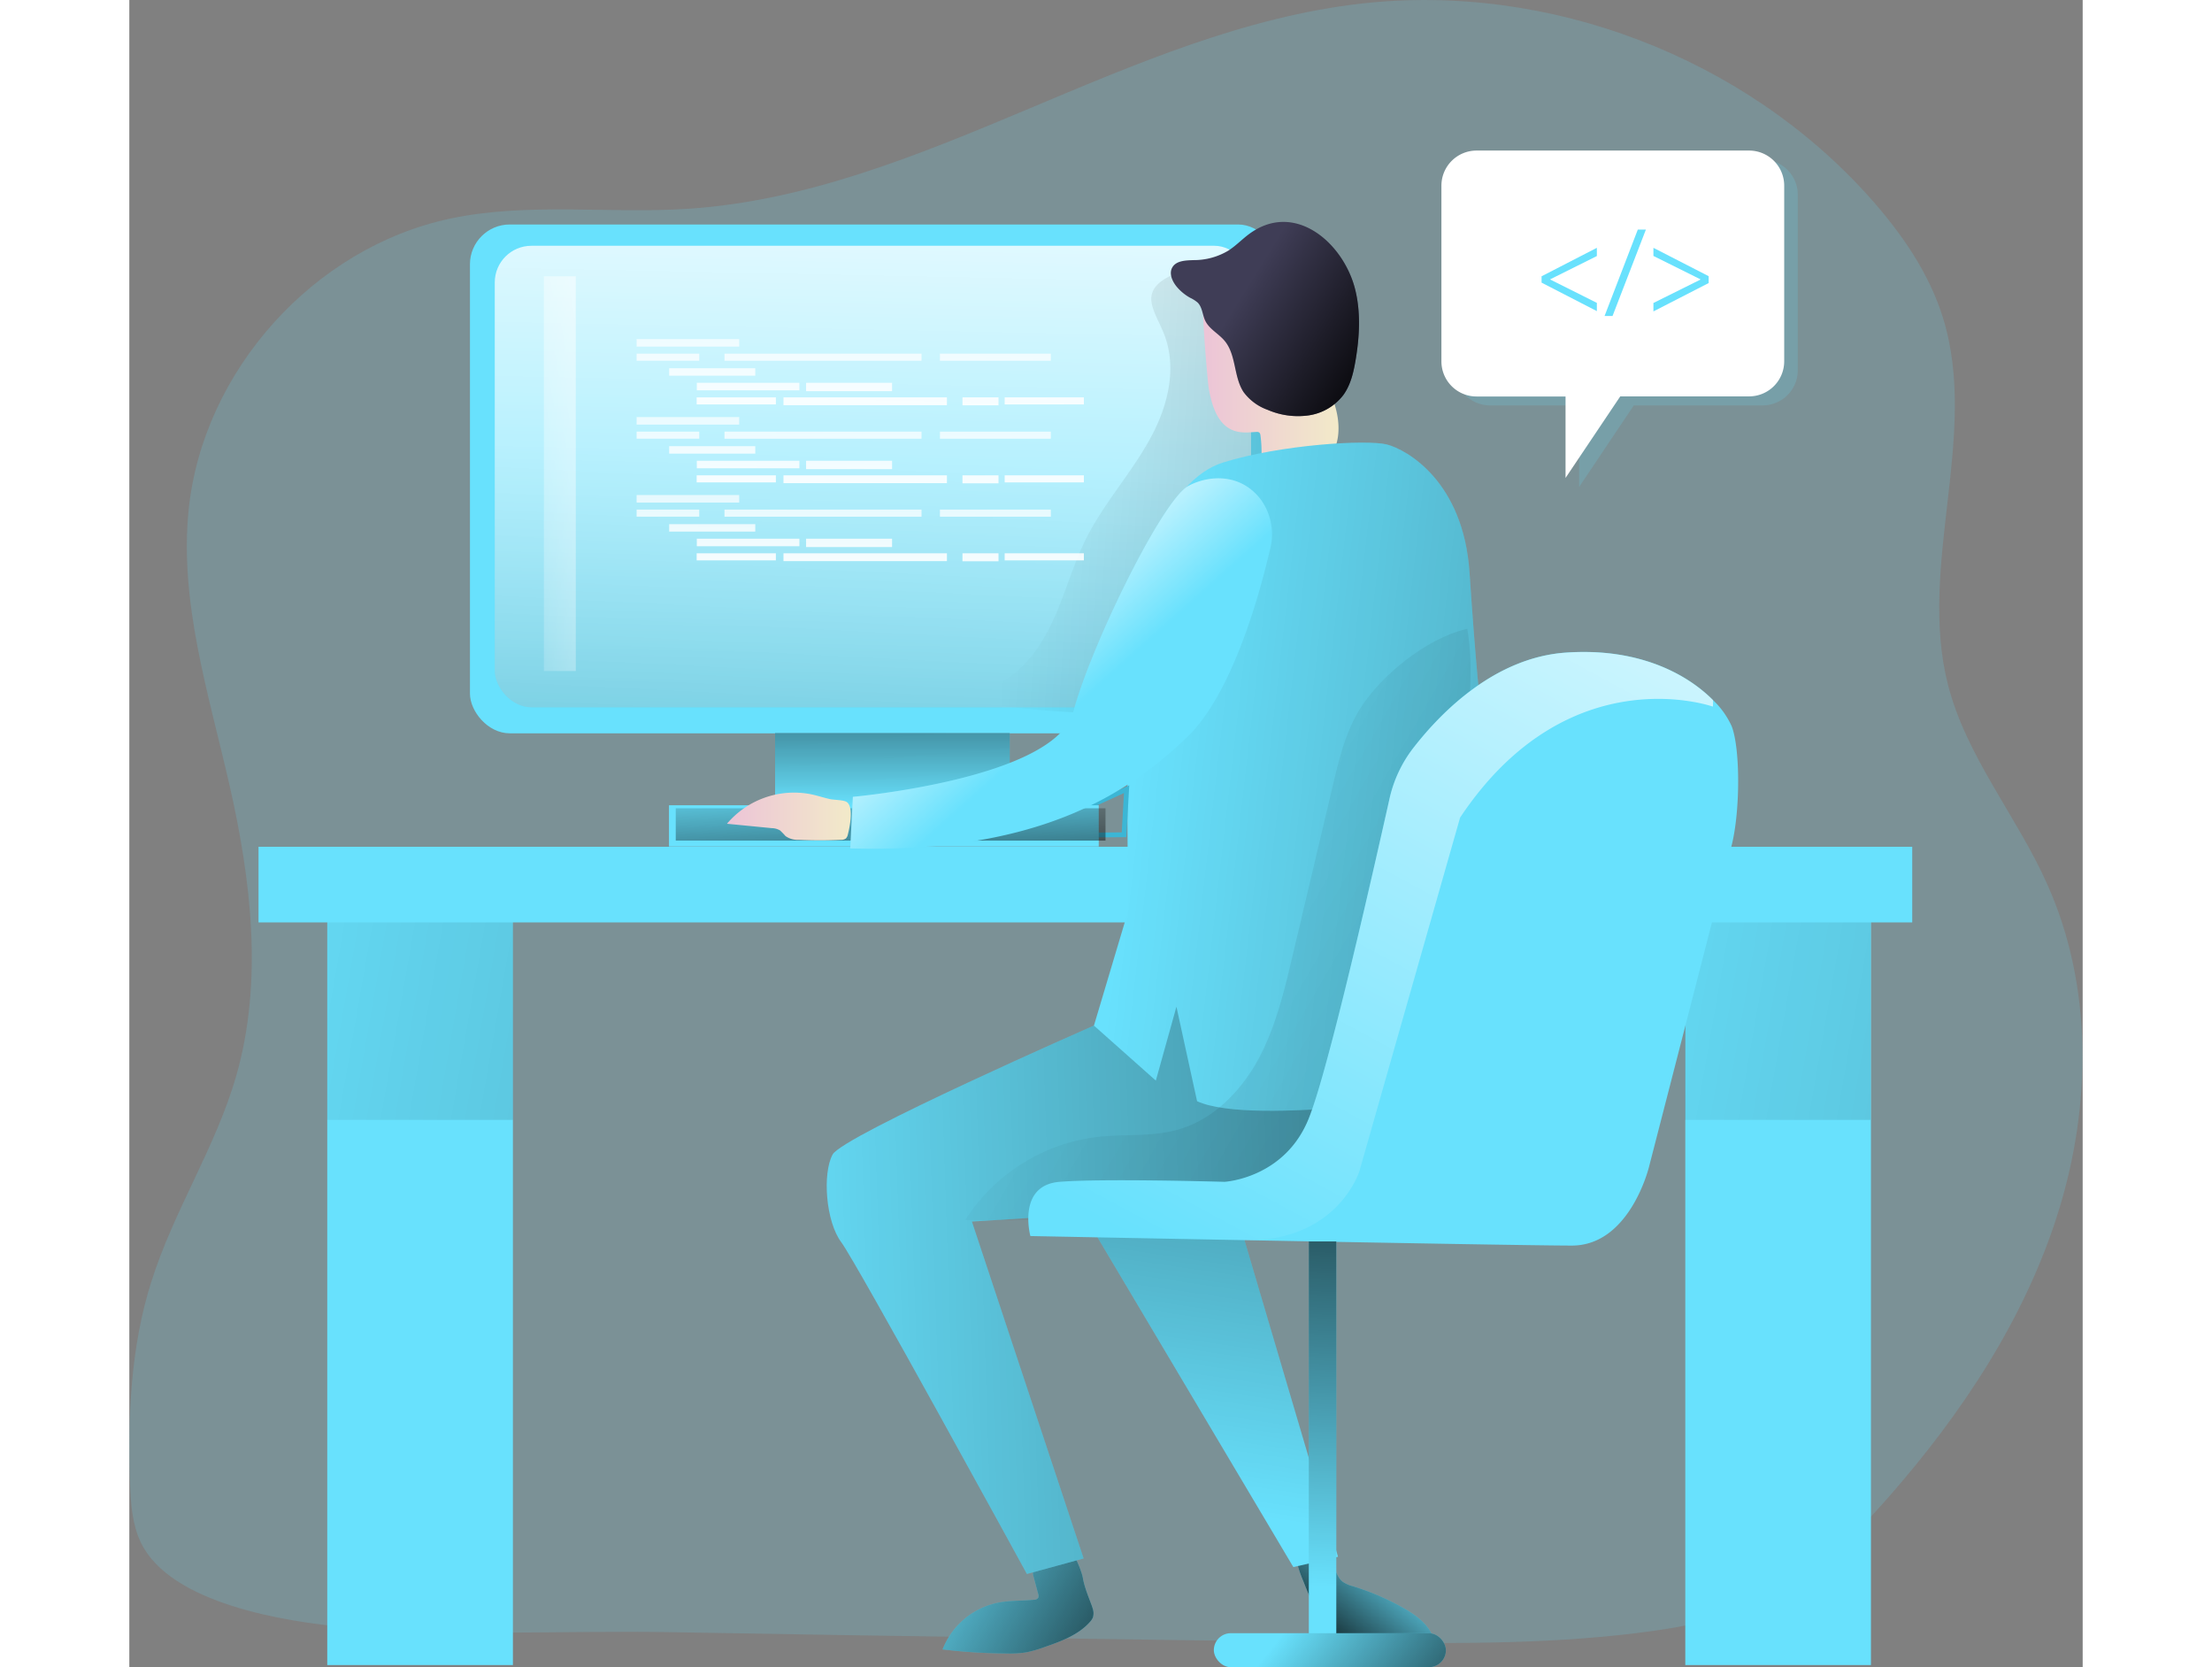 <svg id="Layer_1" data-name="Layer 1" xmlns="http://www.w3.org/2000/svg" xmlns:xlink="http://www.w3.org/1999/xlink" viewBox="0 0 516.62 440.93" width="406" height="306" class="illustration"><rect x="0" y="0" width="516.62" height="440.93" fill="#808080" stroke="none"/><defs><linearGradient id="linear-gradient" x1="208.35" y1="414.17" x2="284.25" y2="458.09" gradientUnits="userSpaceOnUse"><stop offset="0" stop-opacity="0"></stop><stop offset="0.99"></stop></linearGradient><linearGradient id="linear-gradient-2" x1="338.11" y1="417.21" x2="314.51" y2="446.19" xlink:href="#linear-gradient"></linearGradient><linearGradient id="linear-gradient-3" x1="4.67" y1="255.62" x2="934.59" y2="418.18" xlink:href="#linear-gradient"></linearGradient><linearGradient id="linear-gradient-4" x1="363.7" y1="255.62" x2="1293.62" y2="418.18" xlink:href="#linear-gradient"></linearGradient><linearGradient id="linear-gradient-5" x1="162.8" y1="342.71" x2="628.35" y2="327.18" xlink:href="#linear-gradient"></linearGradient><linearGradient id="linear-gradient-6" x1="196.94" y1="120.64" x2="167.05" y2="703.93" xlink:href="#linear-gradient"></linearGradient><linearGradient id="linear-gradient-7" x1="194.43" y1="234.15" x2="198.91" y2="17.21" gradientUnits="userSpaceOnUse"><stop offset="0" stop-color="#fff" stop-opacity="0"></stop><stop offset="0.99" stop-color="#fff"></stop></linearGradient><linearGradient id="linear-gradient-8" x1="234.73" y1="134.15" x2="724.19" y2="164.03" xlink:href="#linear-gradient"></linearGradient><linearGradient id="linear-gradient-9" x1="285.38" y1="108.45" x2="321.23" y2="108.45" gradientUnits="userSpaceOnUse"><stop offset="0" stop-color="#ecc4d7"></stop><stop offset="0.42" stop-color="#efd4d1"></stop><stop offset="1" stop-color="#f2eac9"></stop></linearGradient><linearGradient id="linear-gradient-10" x1="267.46" y1="206.27" x2="754.23" y2="261.85" xlink:href="#linear-gradient"></linearGradient><linearGradient id="linear-gradient-11" x1="250.42" y1="228.58" x2="691.47" y2="481.38" xlink:href="#linear-gradient"></linearGradient><linearGradient id="linear-gradient-12" x1="281.79" y1="399.04" x2="328.41" y2="82.89" xlink:href="#linear-gradient"></linearGradient><linearGradient id="linear-gradient-13" x1="284.68" y1="342.71" x2="431.1" y2="70.79" xlink:href="#linear-gradient-7"></linearGradient><linearGradient id="linear-gradient-14" x1="314.25" y1="419.58" x2="320.23" y2="263.3" xlink:href="#linear-gradient"></linearGradient><linearGradient id="linear-gradient-15" x1="307.65" y1="428.68" x2="364.72" y2="473.5" xlink:href="#linear-gradient"></linearGradient><linearGradient id="linear-gradient-16" x1="201.84" y1="213.33" x2="201.64" y2="155.55" xlink:href="#linear-gradient"></linearGradient><linearGradient id="linear-gradient-17" x1="200.86" y1="204.54" x2="202.54" y2="250.56" xlink:href="#linear-gradient"></linearGradient><linearGradient id="linear-gradient-18" x1="296.1" y1="83.26" x2="335.54" y2="107.76" xlink:href="#linear-gradient"></linearGradient><linearGradient id="linear-gradient-19" x1="253.09" y1="191.88" x2="223.8" y2="159.01" xlink:href="#linear-gradient-7"></linearGradient><linearGradient id="linear-gradient-20" x1="159.49" y1="222.08" x2="192.23" y2="222.08" xlink:href="#linear-gradient-9"></linearGradient><linearGradient id="linear-gradient-21" x1="87.94" y1="129.68" x2="161.75" y2="117.13" xlink:href="#linear-gradient-7"></linearGradient><linearGradient id="linear-gradient-22" x1="148.76" y1="35.72" x2="147.27" y2="115.51" xlink:href="#linear-gradient-7"></linearGradient><linearGradient id="linear-gradient-23" x1="143.55" y1="35.63" x2="142.06" y2="115.41" xlink:href="#linear-gradient-7"></linearGradient><linearGradient id="linear-gradient-24" x1="184.55" y1="36.39" x2="183.05" y2="116.18" xlink:href="#linear-gradient-7"></linearGradient><linearGradient id="linear-gradient-25" x1="230.12" y1="37.25" x2="228.63" y2="117.03" xlink:href="#linear-gradient-7"></linearGradient><linearGradient id="linear-gradient-26" x1="155.34" y1="35.85" x2="153.84" y2="115.63" xlink:href="#linear-gradient-7"></linearGradient><linearGradient id="linear-gradient-27" x1="164.9" y1="36.02" x2="163.4" y2="115.81" xlink:href="#linear-gradient-7"></linearGradient><linearGradient id="linear-gradient-28" x1="191.59" y1="36.52" x2="190.1" y2="116.31" xlink:href="#linear-gradient-7"></linearGradient><linearGradient id="linear-gradient-29" x1="161.84" y1="35.97" x2="160.35" y2="115.75" xlink:href="#linear-gradient-7"></linearGradient><linearGradient id="linear-gradient-30" x1="243.27" y1="37.49" x2="241.78" y2="117.28" xlink:href="#linear-gradient-7"></linearGradient><linearGradient id="linear-gradient-31" x1="195.93" y1="36.61" x2="194.44" y2="116.39" xlink:href="#linear-gradient-7"></linearGradient><linearGradient id="linear-gradient-32" x1="226.41" y1="37.18" x2="224.91" y2="116.96" xlink:href="#linear-gradient-7"></linearGradient><linearGradient id="linear-gradient-33" x1="148.76" y1="56.34" x2="147.27" y2="136.13" xlink:href="#linear-gradient-7"></linearGradient><linearGradient id="linear-gradient-34" x1="143.55" y1="56.24" x2="142.06" y2="136.03" xlink:href="#linear-gradient-7"></linearGradient><linearGradient id="linear-gradient-35" x1="184.55" y1="57.01" x2="183.05" y2="136.8" xlink:href="#linear-gradient-7"></linearGradient><linearGradient id="linear-gradient-36" x1="230.12" y1="57.86" x2="228.63" y2="137.65" xlink:href="#linear-gradient-7"></linearGradient><linearGradient id="linear-gradient-37" x1="155.34" y1="56.46" x2="153.84" y2="136.25" xlink:href="#linear-gradient-7"></linearGradient><linearGradient id="linear-gradient-38" x1="164.9" y1="56.64" x2="163.4" y2="136.43" xlink:href="#linear-gradient-7"></linearGradient><linearGradient id="linear-gradient-39" x1="191.59" y1="57.14" x2="190.1" y2="136.93" xlink:href="#linear-gradient-7"></linearGradient><linearGradient id="linear-gradient-40" x1="161.84" y1="56.59" x2="160.35" y2="136.37" xlink:href="#linear-gradient-7"></linearGradient><linearGradient id="linear-gradient-41" x1="243.27" y1="58.11" x2="241.78" y2="137.89" xlink:href="#linear-gradient-7"></linearGradient><linearGradient id="linear-gradient-42" x1="195.93" y1="57.22" x2="194.44" y2="137.01" xlink:href="#linear-gradient-7"></linearGradient><linearGradient id="linear-gradient-43" x1="226.41" y1="57.8" x2="224.91" y2="137.58" xlink:href="#linear-gradient-7"></linearGradient><linearGradient id="linear-gradient-44" x1="148.76" y1="76.96" x2="147.27" y2="156.74" xlink:href="#linear-gradient-7"></linearGradient><linearGradient id="linear-gradient-45" x1="143.55" y1="76.86" x2="142.06" y2="156.65" xlink:href="#linear-gradient-7"></linearGradient><linearGradient id="linear-gradient-46" x1="184.55" y1="77.63" x2="183.05" y2="157.41" xlink:href="#linear-gradient-7"></linearGradient><linearGradient id="linear-gradient-47" x1="230.12" y1="78.48" x2="228.63" y2="158.27" xlink:href="#linear-gradient-7"></linearGradient><linearGradient id="linear-gradient-48" x1="155.34" y1="77.08" x2="153.84" y2="156.87" xlink:href="#linear-gradient-7"></linearGradient><linearGradient id="linear-gradient-49" x1="164.9" y1="77.26" x2="163.4" y2="157.05" xlink:href="#linear-gradient-7"></linearGradient><linearGradient id="linear-gradient-50" x1="191.59" y1="77.76" x2="190.1" y2="157.55" xlink:href="#linear-gradient-7"></linearGradient><linearGradient id="linear-gradient-51" x1="161.84" y1="77.2" x2="160.35" y2="156.99" xlink:href="#linear-gradient-7"></linearGradient><linearGradient id="linear-gradient-52" x1="243.27" y1="78.73" x2="241.78" y2="158.51" xlink:href="#linear-gradient-7"></linearGradient><linearGradient id="linear-gradient-53" x1="195.93" y1="77.84" x2="194.44" y2="157.63" xlink:href="#linear-gradient-7"></linearGradient><linearGradient id="linear-gradient-54" x1="226.41" y1="78.41" x2="224.91" y2="158.2" xlink:href="#linear-gradient-7"></linearGradient></defs><title>Do Code</title><path d="M325.11,440.5c24.89.3,49.86.58,74.57-2.4,12.33-1.48,24.76-3.84,35.82-9.49,12.18-6.22,22.07-16.11,31.1-26.39,19.49-22.18,36.21-47.35,45-75.53s9.18-59.66-2.88-86.61c-8-18-21.33-33.64-26.25-52.68-8.16-31.58,8.27-66-1.35-97.17-3.68-11.92-11-22.43-19.28-31.74-33.2-37.23-85-57-134.53-51.41-61.92,7-115.87,50.14-178,54.27-21,1.39-42.42-1.77-63,2.6-36.07,7.64-65.39,40.24-69.18,76.91-2.52,24.49,5.25,48.68,10.74,72.68,5.8,25.39,9,52.24,1.8,77.26-5.44,18.84-16.54,35.62-22.42,54.32C1.8,362.28,1,380.55,1.62,398.52c.19,5.32.56,10.8,2.87,15.6,7.83,16.21,38.28,20.94,54.24,22.37,28.22,2.55,57.66.83,86,1.32Q234.94,439.39,325.11,440.5Z" transform="translate(-1.43 -6.14)" fill="#68e1fd" opacity="0.18" style="isolation: isolate;"></path><path d="M256.19,431.44a4,4,0,0,1,.1,2.45,3.89,3.89,0,0,1-.78,1.19c-3.09,3.49-7.7,5.16-12.1,6.69a32.45,32.45,0,0,1-4.71,1.36,28.06,28.06,0,0,1-5.18.31,150.6,150.6,0,0,1-17-1.08A20.11,20.11,0,0,1,231.21,430c3.11-.61,6.31-.46,9.46-.77a1.35,1.35,0,0,0,1.14-.52,1.41,1.41,0,0,0,0-1l-1.26-4.7a2,2,0,0,1-.07-1.24c.21-.58.88-.84,1.47-1,2.13-.62,3.54-6.87,5.82-7s5.45,7.33,5.85,9.7C254.1,426.39,255.86,430.21,256.19,431.44Z" transform="translate(-1.43 -6.14)" fill="#68e1fd"></path><path d="M256.19,431.44a4,4,0,0,1,.1,2.45,3.89,3.89,0,0,1-.78,1.19c-3.09,3.49-7.7,5.16-12.1,6.69a32.45,32.45,0,0,1-4.71,1.36,28.06,28.06,0,0,1-5.18.31,150.6,150.6,0,0,1-17-1.08A20.11,20.11,0,0,1,231.21,430c3.11-.61,6.31-.46,9.46-.77a1.35,1.35,0,0,0,1.14-.52,1.41,1.41,0,0,0,0-1l-1.26-4.7a2,2,0,0,1-.07-1.24c.21-.58.88-.84,1.47-1,2.13-.62,3.54-6.87,5.82-7s5.45,7.33,5.85,9.7C254.1,426.39,255.86,430.21,256.19,431.44Z" transform="translate(-1.43 -6.14)" fill="url(#linear-gradient)"></path><path d="M319.35,437.05c5.92,5.67,14.91,6.84,23,5.91,1.37-.16,2.93-.49,3.61-1.69s.17-2.71-.56-3.88c-1.72-2.72-4.51-4.58-7.32-6.16A67.16,67.16,0,0,0,325,425.64a8,8,0,0,1-2.68-1.19c-1.77-1.4-1.94-4-3.34-5.8-.59-.75-7.26-2.54-7.91-2-2,1.54.39,6.4,1.26,8.68C314,429.56,316,433.84,319.35,437.05Z" transform="translate(-1.43 -6.14)" fill="#68e1fd"></path><path d="M319.35,437.05c5.92,5.67,14.91,6.84,23,5.91,1.37-.16,2.93-.49,3.61-1.69s.17-2.71-.56-3.88c-1.72-2.72-4.51-4.58-7.32-6.16A67.16,67.16,0,0,0,325,425.64a8,8,0,0,1-2.68-1.19c-1.77-1.4-1.94-4-3.34-5.8-.59-.75-7.26-2.54-7.91-2-2,1.54.39,6.4,1.26,8.68C314,429.56,316,433.84,319.35,437.05Z" transform="translate(-1.43 -6.14)" fill="url(#linear-gradient-2)"></path><rect x="411.52" y="240.32" width="49.1" height="200.04" fill="#68e1fd"></rect><rect x="52.35" y="240.32" width="49.1" height="200.04" fill="#68e1fd"></rect><rect x="52.35" y="240.32" width="49.1" height="55.86" fill="url(#linear-gradient-3)"></rect><rect x="411.39" y="240.32" width="49.1" height="55.86" fill="url(#linear-gradient-4)"></rect><rect x="34.17" y="223.95" width="437.37" height="20" fill="#68e1fd"></rect><path d="M256.55,277.37s-66.38,29.1-69.11,34.1-1.82,17.73,2.28,23.19,49.1,87.75,49.1,87.75l15-4.1L224.27,329.2s81.84-4.54,87.75-10.45,14.09-23.64,14.09-23.64l-42.74-38.65Z" transform="translate(-1.43 -6.14)" fill="#68e1fd"></path><path d="M256.55,277.37s-66.38,29.1-69.11,34.1-1.82,17.73,2.28,23.19,49.1,87.75,49.1,87.75l15-4.1L224.27,329.2s81.84-4.54,87.75-10.45,14.09-23.64,14.09-23.64l-42.74-38.65Z" transform="translate(-1.43 -6.14)" fill="url(#linear-gradient-5)"></path><rect x="90.09" y="59.37" width="213.68" height="134.57" rx="10.53" fill="#68e1fd"></rect><rect x="96.65" y="65" width="200.02" height="122.06" rx="9.7" fill="url(#linear-gradient-6)"></rect><rect x="96.65" y="65" width="200.02" height="122.06" rx="9.7" fill="url(#linear-gradient-7)"></rect><path d="M271.21,122.52c-5,9-12,16.72-16.65,25.9-3.37,6.71-5.37,14-8.41,20.88s-7.39,13.54-14,17.16c-2.69,1.48-5.9,2.62-7.29,5.35a250.69,250.69,0,0,0,42.57,3,6.33,6.33,0,0,0,2.67-.43,6.77,6.77,0,0,0,2.38-2.46c9.68-13.86,25.69-23.83,30.38-40.07,2.17-7.47,1.61-15.43,1-23.19-.74-10.15-1.49-20.32-3-30.4-1.12-7.61-1.93-15.88-10-19.11-4.65-1.87-11.17-2-15.54.74-6.05,3.73-3.13,8-.82,13.19C279,102.75,276.18,113.65,271.21,122.52Z" transform="translate(-1.43 -6.14)" fill="url(#linear-gradient-8)"></path><path d="M299.44,120.38a1.26,1.26,0,0,1,.84.15,1.16,1.16,0,0,1,.3.64,34.28,34.28,0,0,1,.3,4.54,6.71,6.71,0,0,0,1.51,4.19c1.5,1.59,3.93,1.74,6.11,1.8a4.49,4.49,0,0,0,1.37-.11,8.78,8.78,0,0,0,1.69-1c1.55-.89,3.51-.74,5.1-1.55a6.33,6.33,0,0,0,1.64-1.27c3.15-3.3,3.44-8.47,2.38-12.92s-3.21-8.56-4.37-13c-1-3.91-1.28-8.17-3.53-11.53a2.76,2.76,0,0,0-2.11-1.46,43.85,43.85,0,0,0-10.18-.61c-2.74,0-5.6.15-8,1.46-1.54.83-5.84-5.73-6.92-4.36-.76,1,1.05,21.61,1.3,23.2C289,122,295.67,120.57,299.44,120.38Z" transform="translate(-1.43 -6.14)" fill="url(#linear-gradient-9)"></path><path d="M268.14,159.17s7.28-25.92,22.51-30.69,38.19-6.14,43.42-4.78,20.23,9.78,21.82,33.88,2.95,36.14,2.95,36.14l-4.09,101.39s-55.92,9.09-70.92,2.27l-5.46-25-5.45,19.55-16.37-14.55,9.09-30.46S264.28,174.17,268.14,159.17Z" transform="translate(-1.43 -6.14)" fill="#68e1fd"></path><path d="M268.14,159.17s7.28-25.92,22.51-30.69,38.19-6.14,43.42-4.78,20.23,9.78,21.82,33.88,2.95,36.14,2.95,36.14l-4.09,101.39s-55.92,9.09-70.92,2.27l-5.46-25-5.45,19.55-16.37-14.55,9.09-30.46S264.28,174.17,268.14,159.17Z" transform="translate(-1.43 -6.14)" fill="url(#linear-gradient-10)"></path><path d="M326.69,194c-3.69,6.1-5.38,13.16-7,20.08L309.06,259c-2.21,9.36-4.47,18.86-9.06,27.31s-11.87,15.91-21.12,18.55c-6.86,2-14.18,1.17-21.27,1.95a48.43,48.43,0,0,0-35.11,22,634.14,634.14,0,0,0,87.55-4.9c4.29-.54,8.73-1.18,12.39-3.49,4.29-2.72,6.93-7.38,9-12,4.51-9.88,7.41-20.41,10-31a525.1,525.1,0,0,0,9.92-52.63c2.2-16.13,6.69-36.31,3.93-52.34C344.72,174.83,332.31,184.76,326.69,194Z" transform="translate(-1.43 -6.14)" opacity="0.48" fill="url(#linear-gradient-11)"></path><polygon points="236.88 221 263.08 220.77 263.76 208.72 236.88 221" fill="none" stroke="#3cb6d5" stroke-miterlimit="10" stroke-width="1.28"></polygon><polygon points="253.31 322.61 307.86 414.45 319.68 411.72 292.4 319.43 253.31 322.61" fill="#68e1fd"></polygon><polygon points="253.31 322.61 307.86 414.45 319.68 411.72 292.4 319.43 253.31 322.61" fill="url(#linear-gradient-12)"></polygon><path d="M425.23,229.64c-2.28,9.11-21.85,85-21.85,85s-5,20.92-20.44,20.92c-8.29,0-48.88-.72-84.73-1.4-31-.58-58.47-1.12-58.47-1.12s-3.63-13.41,7.71-14.34,43.64,0,43.64,0,15.94-.87,22.29-16.8c5.23-13,17.14-65.79,21.31-84.39a34,34,0,0,1,6.59-13.9c7.17-9.16,21.41-23.69,40.3-24.9,19.62-1.31,32.22,6.05,38.71,12.59a22.09,22.09,0,0,1,4.94,6.93C427.5,204.16,427.5,220.53,425.23,229.64Z" transform="translate(-1.43 -6.14)" fill="#68e1fd"></path><path d="M420.29,191.32c0,.58,0,1.12-.05,1.7,0,0-38.22-13.61-66.85,29.35l-26.6,93.4s-5.28,17.73-28.58,18.41c-31-.58-58.47-1.12-58.47-1.12s-3.63-13.41,7.71-14.34,43.64,0,43.64,0,15.94-.87,22.29-16.8c5.23-13,17.14-65.79,21.31-84.39a34,34,0,0,1,6.59-13.9c7.17-9.16,21.41-23.69,40.3-24.9C401.2,177.42,413.8,184.78,420.29,191.32Z" transform="translate(-1.43 -6.14)" fill="url(#linear-gradient-13)"></path><rect x="311.95" y="328.33" width="7.27" height="112.49" fill="#68e1fd"></rect><rect x="311.95" y="328.33" width="7.27" height="112.49" fill="url(#linear-gradient-14)"></rect><line x1="311.95" y1="440.82" x2="311.95" y2="328.33" fill="#68e1fd" opacity="0.18" style="isolation: isolate;"></line><rect x="286.83" y="431.93" width="61.38" height="9" rx="4.5" fill="#68e1fd"></rect><rect x="286.83" y="431.93" width="61.38" height="9" rx="4.5" fill="url(#linear-gradient-15)"></rect><rect x="170.79" y="193.88" width="62.06" height="25.69" fill="#68e1fd"></rect><rect x="170.79" y="193.88" width="62.06" height="25.69" fill="url(#linear-gradient-16)"></rect><rect x="142.73" y="212.97" width="113.66" height="10.91" fill="#68e1fd"></rect><rect x="144.52" y="213.77" width="113.66" height="8.55" fill="url(#linear-gradient-17)"></rect><path d="M297.54,68.07c-1.88,1.4-3.51,3.13-5.49,4.38a17.67,17.67,0,0,1-9,2.48c-2.15.07-4.78.1-5.81,2-.85,1.55,0,3.51,1.08,4.89A12.6,12.6,0,0,0,282,84.9a8.7,8.7,0,0,1,2,1.28c1.23,1.25,1.24,3.23,2,4.81,1.08,2.22,3.54,3.4,5.12,5.3,3.11,3.73,2.35,9.49,5,13.53a13.57,13.57,0,0,0,6.35,4.7A20.2,20.2,0,0,0,313.3,116a14.11,14.11,0,0,0,9.24-5.43c1.89-2.63,2.65-5.89,3.19-9.08,1.07-6.29,1.44-12.82-.14-19C322.47,70.34,309.61,59.1,297.54,68.07Z" transform="translate(-1.43 -6.14)" fill="#3f3d56"></path><path d="M297.54,68.07c-1.88,1.4-3.51,3.13-5.49,4.38a17.67,17.67,0,0,1-9,2.48c-2.15.07-4.78.1-5.81,2-.85,1.55,0,3.51,1.08,4.89A12.6,12.6,0,0,0,282,84.9a8.7,8.7,0,0,1,2,1.28c1.23,1.25,1.24,3.23,2,4.81,1.08,2.22,3.54,3.4,5.12,5.3,3.11,3.73,2.35,9.49,5,13.53a13.57,13.57,0,0,0,6.35,4.7A20.2,20.2,0,0,0,313.3,116a14.11,14.11,0,0,0,9.24-5.43c1.89-2.63,2.65-5.89,3.19-9.08,1.07-6.29,1.44-12.82-.14-19C322.47,70.34,309.61,59.1,297.54,68.07Z" transform="translate(-1.43 -6.14)" fill="url(#linear-gradient-18)"></path><path d="M300.72,138.31a15.63,15.63,0,0,1,2.46,12.88c-2.62,11.37-9.87,38.35-22.08,50-15.69,15-39.55,30.69-89,29.33l.69-13.64s53.53-4.78,58.3-22.51,23.53-55.92,30.35-59.67C286.8,131.78,295.33,131.15,300.72,138.31Z" transform="translate(-1.43 -6.14)" fill="#68e1fd"></path><path d="M300.72,138.31a15.63,15.63,0,0,1,2.46,12.88c-2.62,11.37-9.87,38.35-22.08,50-15.69,15-39.55,30.69-89,29.33l.69-13.64s53.53-4.78,58.3-22.51,23.53-55.92,30.35-59.67C286.8,131.78,295.33,131.15,300.72,138.31Z" transform="translate(-1.43 -6.14)" fill="url(#linear-gradient-19)"></path><path d="M181.61,216.18A23.24,23.24,0,0,0,159.49,224l11.85,1.16a4.47,4.47,0,0,1,2.19.6,20.6,20.6,0,0,1,1.45,1.5,5.61,5.61,0,0,0,3.5,1c3.71.17,7.43.18,11.14,0a2.09,2.09,0,0,0,1.3-.35,2,2,0,0,0,.55-1.09c.49-1.9,1.57-7.22-.27-8.55-.86-.61-3.5-.53-4.61-.82C184.93,217.07,183.3,216.52,181.61,216.18Z" transform="translate(-1.43 -6.14)" fill="url(#linear-gradient-20)"></path><path d="M442.7,57.63v46.45a9.29,9.29,0,0,1-9.29,9.28H399.33l-14.46,21.57V113.36H361.33a9.28,9.28,0,0,1-9.29-9.28V57.63a9.28,9.28,0,0,1,9.29-9.28h72.08A9.29,9.29,0,0,1,442.7,57.63Z" transform="translate(-1.43 -6.14)" fill="#68e1fd" opacity="0.18" style="isolation: isolate;"></path><path d="M439.11,55.24v46.45a9.28,9.28,0,0,1-9.29,9.28H395.75l-14.47,21.57V111H357.75a9.29,9.29,0,0,1-9.3-9.28V55.24a9.29,9.29,0,0,1,9.3-9.28h72.07A9.28,9.28,0,0,1,439.11,55.24Z" transform="translate(-1.43 -6.14)" fill="#fff"></path><rect x="109.64" y="73.07" width="8.44" height="104.4" fill="url(#linear-gradient-21)"></rect><path d="M374.94,79.21l14.62-7.53v2.18L377.24,80v.07l12.32,6.17v2.18l-14.62-7.53Z" transform="translate(-1.43 -6.14)" fill="#68e1fd"></path><path d="M391.6,89.71l8.79-22.85h2.14l-8.82,22.85Z" transform="translate(-1.43 -6.14)" fill="#68e1fd"></path><path d="M419.13,81l-14.61,7.5V86.27l12.41-6.17V80l-12.41-6.17V71.68l14.61,7.5Z" transform="translate(-1.43 -6.14)" fill="#68e1fd"></path><rect x="134.17" y="89.68" width="27.13" height="1.99" fill="url(#linear-gradient-22)"></rect><rect x="134.17" y="93.53" width="16.56" height="1.87" fill="url(#linear-gradient-23)"></rect><rect x="157.41" y="93.53" width="52.11" height="1.88" fill="url(#linear-gradient-24)"></rect><rect x="214.39" y="93.53" width="29.33" height="1.88" fill="url(#linear-gradient-25)"></rect><rect x="142.78" y="97.39" width="22.77" height="1.97" fill="url(#linear-gradient-26)"></rect><rect x="150.09" y="101.24" width="27.13" height="1.99" fill="url(#linear-gradient-27)"></rect><rect x="178.99" y="101.24" width="22.74" height="2.21" fill="url(#linear-gradient-28)"></rect><rect x="150.05" y="105.09" width="20.95" height="1.87" fill="url(#linear-gradient-29)"></rect><rect x="231.51" y="105.09" width="20.95" height="1.87" fill="url(#linear-gradient-30)"></rect><rect x="173.01" y="105.09" width="43.23" height="2.07" fill="url(#linear-gradient-31)"></rect><rect x="220.35" y="105.09" width="9.53" height="2.11" fill="url(#linear-gradient-32)"></rect><rect x="134.17" y="110.3" width="27.13" height="1.99" fill="url(#linear-gradient-33)"></rect><rect x="134.17" y="114.15" width="16.56" height="1.87" fill="url(#linear-gradient-34)"></rect><rect x="157.41" y="114.15" width="52.11" height="1.88" fill="url(#linear-gradient-35)"></rect><rect x="214.39" y="114.15" width="29.33" height="1.88" fill="url(#linear-gradient-36)"></rect><rect x="142.78" y="118" width="22.77" height="1.97" fill="url(#linear-gradient-37)"></rect><rect x="150.09" y="121.86" width="27.13" height="1.99" fill="url(#linear-gradient-38)"></rect><rect x="178.99" y="121.86" width="22.74" height="2.21" fill="url(#linear-gradient-39)"></rect><rect x="150.05" y="125.71" width="20.95" height="1.87" fill="url(#linear-gradient-40)"></rect><rect x="231.51" y="125.71" width="20.95" height="1.87" fill="url(#linear-gradient-41)"></rect><rect x="173.01" y="125.71" width="43.23" height="2.07" fill="url(#linear-gradient-42)"></rect><rect x="220.35" y="125.71" width="9.53" height="2.11" fill="url(#linear-gradient-43)"></rect><rect x="134.17" y="130.92" width="27.13" height="1.99" fill="url(#linear-gradient-44)"></rect><rect x="134.17" y="134.77" width="16.56" height="1.87" fill="url(#linear-gradient-45)"></rect><rect x="157.41" y="134.77" width="52.11" height="1.88" fill="url(#linear-gradient-46)"></rect><rect x="214.39" y="134.77" width="29.33" height="1.88" fill="url(#linear-gradient-47)"></rect><rect x="142.78" y="138.62" width="22.77" height="1.97" fill="url(#linear-gradient-48)"></rect><rect x="150.09" y="142.47" width="27.13" height="1.99" fill="url(#linear-gradient-49)"></rect><rect x="178.99" y="142.47" width="22.74" height="2.21" fill="url(#linear-gradient-50)"></rect><rect x="150.05" y="146.33" width="20.95" height="1.87" fill="url(#linear-gradient-51)"></rect><rect x="231.51" y="146.33" width="20.95" height="1.87" fill="url(#linear-gradient-52)"></rect><rect x="173.01" y="146.33" width="43.23" height="2.07" fill="url(#linear-gradient-53)"></rect><rect x="220.35" y="146.33" width="9.53" height="2.11" fill="url(#linear-gradient-54)"></rect></svg>